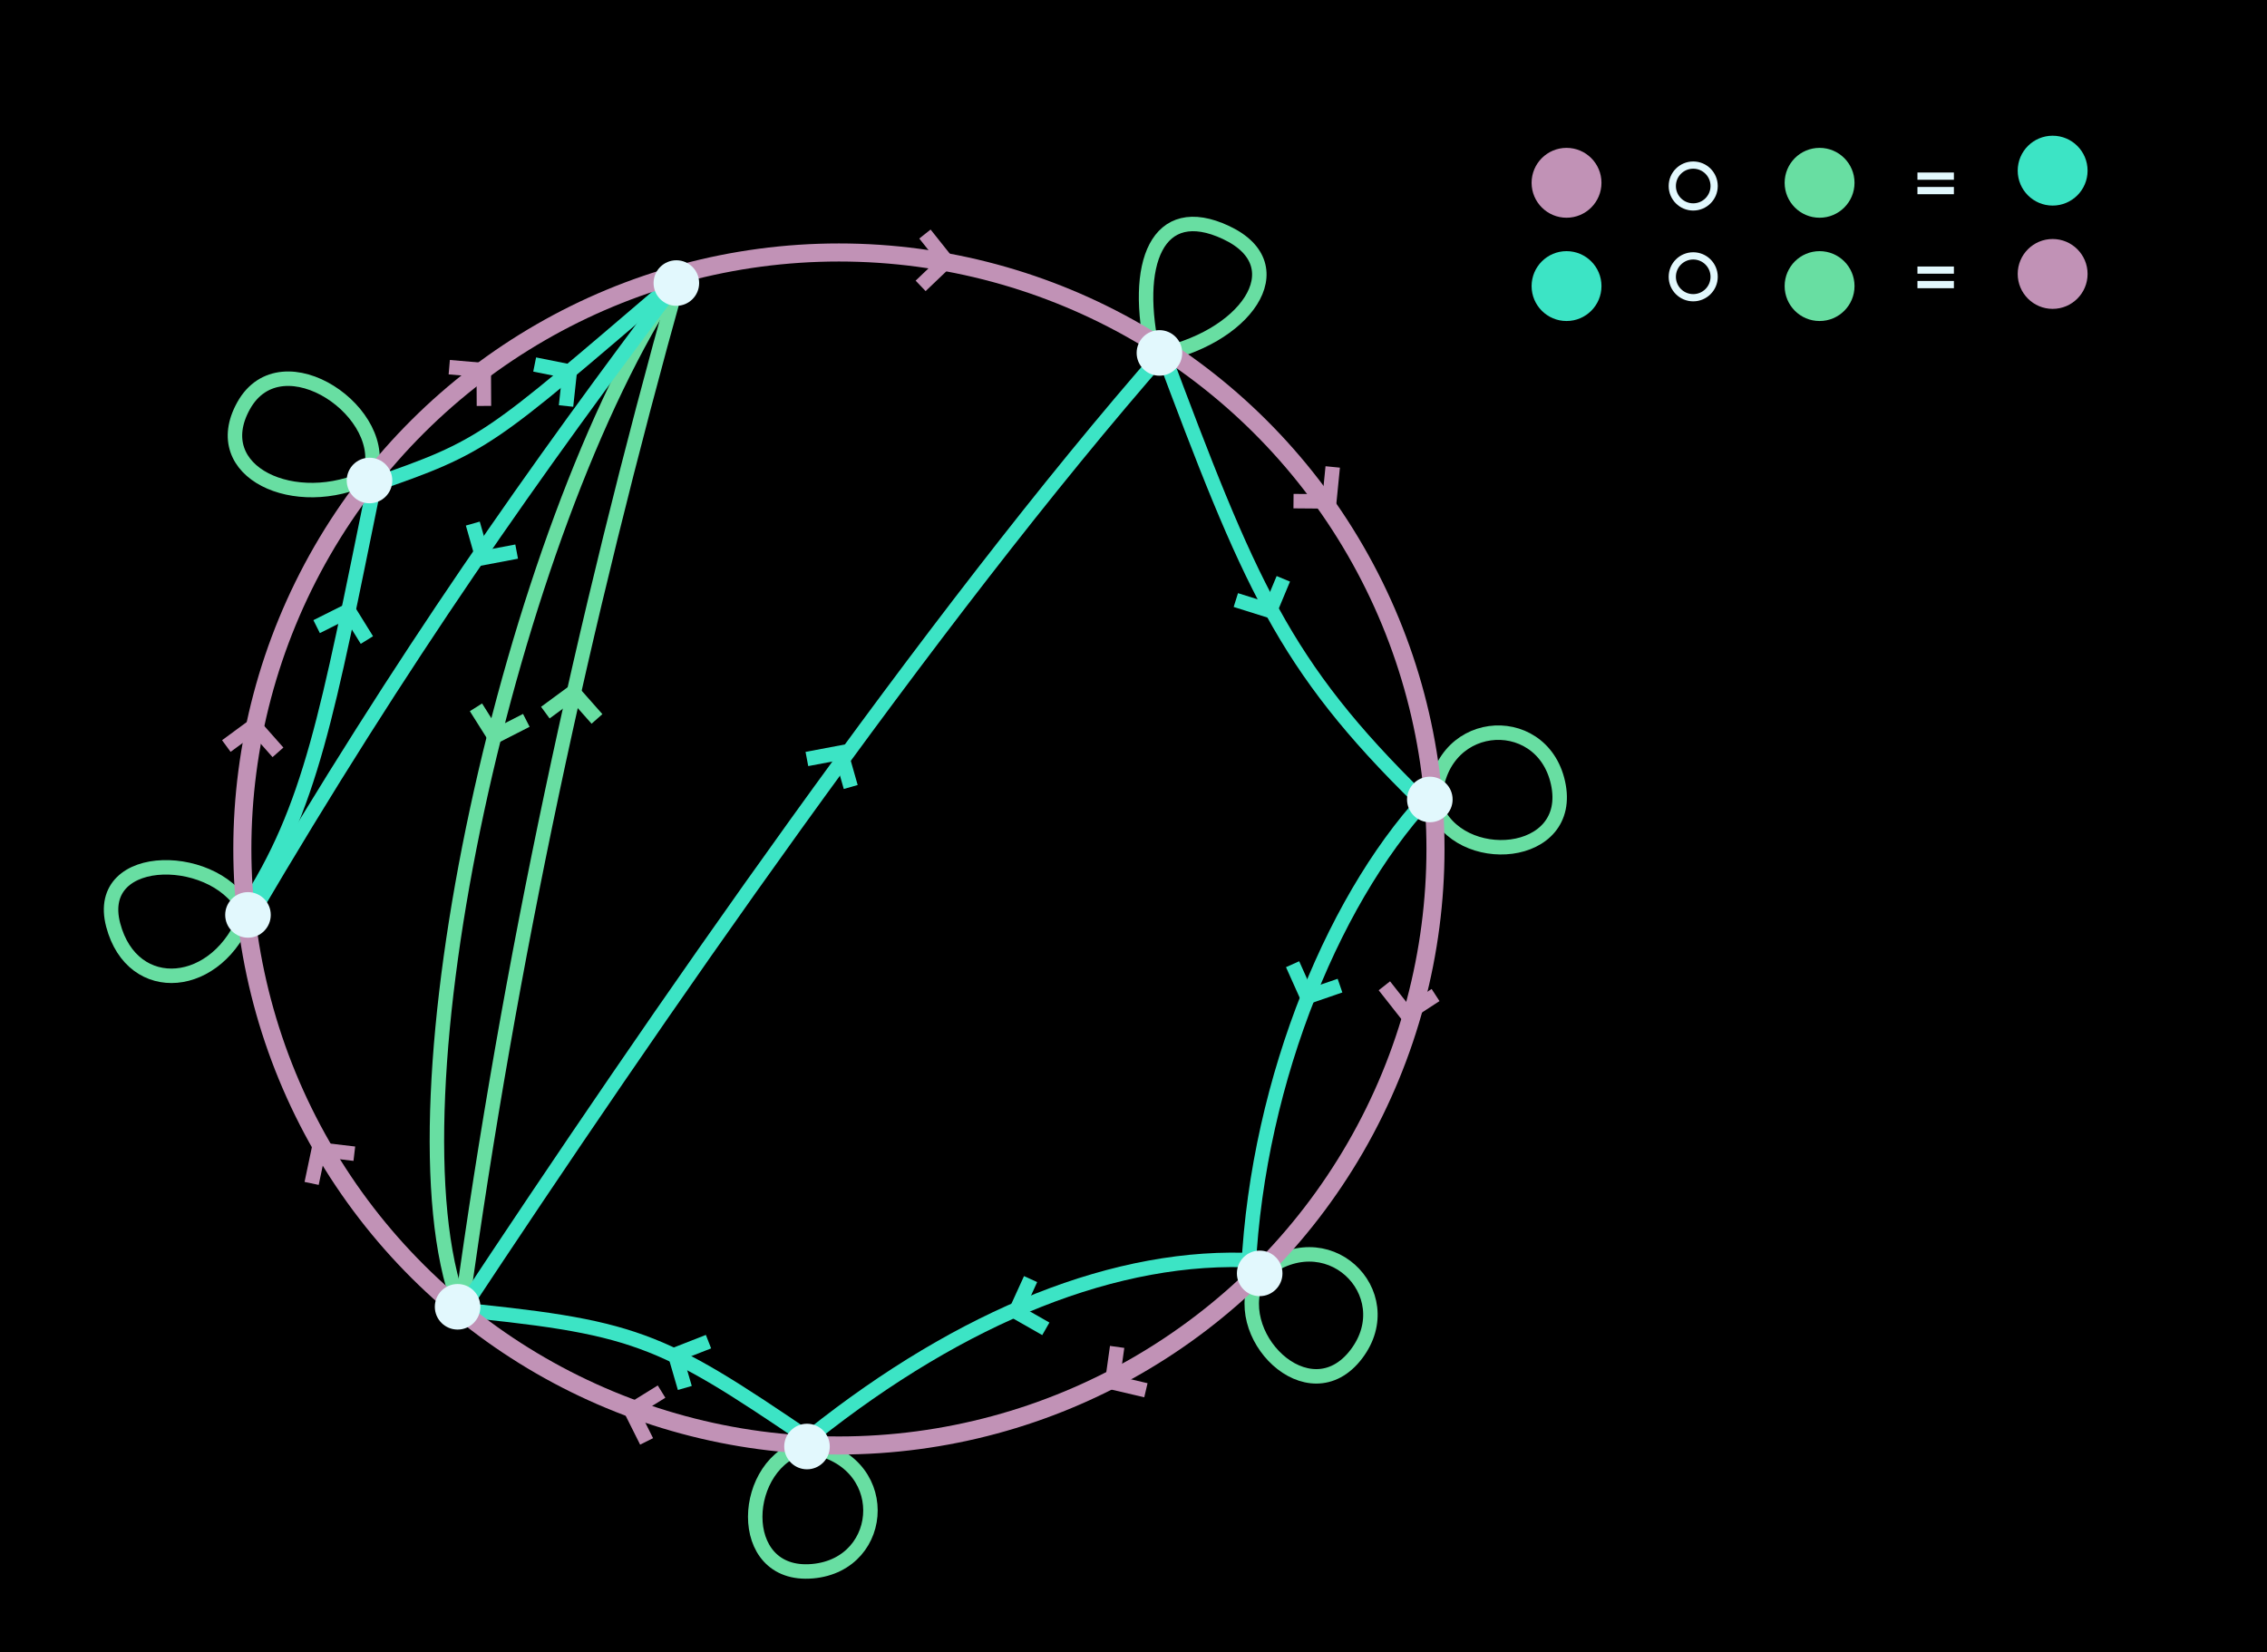 <?xml version="1.0" encoding="UTF-8" standalone="no"?>
<!-- Created with Inkscape (http://www.inkscape.org/) -->

<svg
   xmlns:dc="http://purl.org/dc/elements/1.1/"
   xmlns:cc="http://creativecommons.org/ns#"
   xmlns:rdf="http://www.w3.org/1999/02/22-rdf-syntax-ns#"
   xmlns:svg="http://www.w3.org/2000/svg"
   xmlns="http://www.w3.org/2000/svg"
   xmlns:sodipodi="http://sodipodi.sourceforge.net/DTD/sodipodi-0.dtd"
   xmlns:inkscape="http://www.inkscape.org/namespaces/inkscape"
   sodipodi:docname="papy_1.svg"
   inkscape:version="0.91 r13725"
   version="1.1"
   id="svg2"
   viewBox="0 0 627.122 457.065"
   height="128.994mm"
   width="176.988mm">
  <rect x="0" y="0" width="627.122" height="457.065" fill="#333333" stroke="none"/>
  <sodipodi:namedview
     fit-margin-bottom="0"
     fit-margin-right="0"
     fit-margin-left="0"
     fit-margin-top="0"
     inkscape:window-maximized="1"
     inkscape:window-y="24"
     inkscape:window-x="65"
     inkscape:window-height="1056"
     inkscape:window-width="1855"
     showgrid="false"
     inkscape:current-layer="layer1"
     inkscape:document-units="px"
     inkscape:cy="90.884881"
     inkscape:cx="78.748258"
     inkscape:zoom="0.84134616"
     inkscape:pageshadow="2"
     inkscape:pageopacity="0.0"
     borderopacity="1.0"
     bordercolor="#666666"
     pagecolor="#ffffff"
     id="base" />
  <defs
     id="defs4" />
  <g
     transform="translate(-53.445,-111.087)"
     id="layer1"
     inkscape:groupmode="layer"
     inkscape:label="Layer 1">
    <rect
       transform="matrix(0,-1,1,0,0,0)"
       style="color:#000000;display:inline;overflow:visible;visibility:visible;opacity:1;fill:#000000;fill-opacity:1;fill-rule:nonzero;stroke:none;stroke-width:12.147;stroke-linecap:round;stroke-linejoin:round;stroke-miterlimit:4;stroke-dasharray:none;stroke-dashoffset:0;stroke-opacity:1;marker:none;enable-background:accumulate"
       id="rect4411"
       width="457.065"
       height="627.122"
       x="-568.152"
       y="53.445" />
    <path
       sodipodi:nodetypes="csc"
       inkscape:connector-curvature="0"
       id="path4296"
       d="m 401.811,463.802 c -9.131,16.126 13.732,39.306 26.894,21.852 12.633,-16.752 -8.404,-37.82 -26.894,-21.852 z"
       style="fill:none;fill-opacity:1;fill-rule:evenodd;stroke:#68dea2;stroke-width:4;stroke-linecap:butt;stroke-linejoin:miter;stroke-miterlimit:4;stroke-dasharray:none;stroke-opacity:1" />
    <path
       sodipodi:nodetypes="ccc"
       inkscape:connector-curvature="0"
       id="path4264"
       d="m 232.314,509.871 -4.286,-8.571 8.423,-5.211"
       style="fill:none;fill-rule:evenodd;stroke:#c192b6;stroke-width:4;stroke-linecap:butt;stroke-linejoin:miter;stroke-miterlimit:4;stroke-dasharray:none;stroke-opacity:1" />
    <path
       inkscape:transform-center-y="-140.73873"
       inkscape:transform-center-x="86.7085"
       style="fill:none;fill-rule:evenodd;stroke:#c192b6;stroke-width:4;stroke-linecap:butt;stroke-linejoin:miter;stroke-miterlimit:4;stroke-dasharray:none;stroke-opacity:1"
       d="m 139.65,438.491 1.975,-9.377 9.837,1.158"
       id="path4266"
       inkscape:connector-curvature="0"
       sodipodi:nodetypes="ccc" />
    <path
       sodipodi:nodetypes="ccc"
       inkscape:connector-curvature="0"
       id="path4268"
       d="m 116.055,317.487 7.723,-5.674 6.561,7.42"
       style="fill:none;fill-rule:evenodd;stroke:#c192b6;stroke-width:4;stroke-linecap:butt;stroke-linejoin:miter;stroke-miterlimit:4;stroke-dasharray:none;stroke-opacity:1"
       inkscape:transform-center-x="-31.570795"
       inkscape:transform-center-y="-163.09776" />
    <path
       inkscape:transform-center-y="-103.77454"
       inkscape:transform-center-x="-129.06338"
       style="fill:none;fill-rule:evenodd;stroke:#c192b6;stroke-width:4;stroke-linecap:butt;stroke-linejoin:miter;stroke-miterlimit:4;stroke-dasharray:none;stroke-opacity:1"
       d="m 177.722,212.668 9.548,0.819 0.048,9.905"
       id="path4270"
       inkscape:connector-curvature="0"
       sodipodi:nodetypes="ccc" />
    <path
       sodipodi:nodetypes="ccc"
       inkscape:connector-curvature="0"
       id="path4272"
       d="m 309.31,175.838 5.968,7.498 -7.161,6.843"
       style="fill:none;fill-rule:evenodd;stroke:#c192b6;stroke-width:4;stroke-linecap:butt;stroke-linejoin:miter;stroke-miterlimit:4;stroke-dasharray:none;stroke-opacity:1"
       inkscape:transform-center-x="-164.08511"
       inkscape:transform-center-y="25.402396" />
    <path
       inkscape:transform-center-y="130.39776"
       inkscape:transform-center-x="-102.05269"
       style="fill:none;fill-rule:evenodd;stroke:#c192b6;stroke-width:4;stroke-linecap:butt;stroke-linejoin:miter;stroke-miterlimit:4;stroke-dasharray:none;stroke-opacity:1"
       d="m 422.116,240.272 -0.943,9.537 -9.904,-0.08"
       id="path4274"
       inkscape:connector-curvature="0"
       sodipodi:nodetypes="ccc" />
    <path
       sodipodi:nodetypes="ccc"
       inkscape:connector-curvature="0"
       id="path4276"
       d="m 450.565,386.377 -8.034,5.224 -6.127,-7.782"
       style="fill:none;fill-rule:evenodd;stroke:#c192b6;stroke-width:4;stroke-linecap:butt;stroke-linejoin:miter;stroke-miterlimit:4;stroke-dasharray:none;stroke-opacity:1"
       inkscape:transform-center-x="40.61574"
       inkscape:transform-center-y="161.18999" />
    <path
       inkscape:transform-center-y="83.476945"
       inkscape:transform-center-x="142.6285"
       style="fill:none;fill-rule:evenodd;stroke:#c192b6;stroke-width:4;stroke-linecap:butt;stroke-linejoin:miter;stroke-miterlimit:4;stroke-dasharray:none;stroke-opacity:1"
       d="m 370.437,495.717 -9.332,-2.182 1.375,-9.809"
       id="path4278"
       inkscape:connector-curvature="0"
       sodipodi:nodetypes="ccc" />
    <path
       inkscape:transform-center-y="181.79965"
       inkscape:transform-center-x="-16.803488"
       style="fill:none;fill-opacity:1;fill-rule:evenodd;stroke:#68dea2;stroke-width:4;stroke-linecap:butt;stroke-linejoin:miter;stroke-miterlimit:4;stroke-dasharray:none;stroke-opacity:1"
       d="m 450.358,333.964 c 6.385,17.397 38.852,14.966 34.063,-6.363 -4.597,-20.472 -34.272,-18.067 -34.063,6.363 z"
       id="path4298"
       inkscape:connector-curvature="0"
       sodipodi:nodetypes="csc" />
    <path
       sodipodi:nodetypes="csc"
       inkscape:connector-curvature="0"
       id="path4302"
       d="m 276.413,511.174 c -18.089,4.026 -19.979,36.529 1.797,34.606 20.9,-1.846 22.445,-31.579 -1.797,-34.606 z"
       style="fill:none;fill-opacity:1;fill-rule:evenodd;stroke:#68dea2;stroke-width:4;stroke-linecap:butt;stroke-linejoin:miter;stroke-miterlimit:4;stroke-dasharray:none;stroke-opacity:1"
       inkscape:transform-center-x="182.07603"
       inkscape:transform-center-y="-7.5273764" />
    <path
       sodipodi:nodetypes="csc"
       inkscape:connector-curvature="0"
       id="path4304"
       d="m 372.56,209.599 c 25.226,-4.474 39.833,-24.901 20.041,-34.183 -18.996,-8.909 -26.031,8.456 -20.041,34.183 z"
       style="fill:none;fill-opacity:1;fill-rule:evenodd;stroke:#68dea2;stroke-width:4;stroke-linecap:butt;stroke-linejoin:miter;stroke-miterlimit:4;stroke-dasharray:none;stroke-opacity:1"
       inkscape:transform-center-x="-153.65268"
       inkscape:transform-center-y="98.794918" />
    <path
       inkscape:transform-center-y="-146.641"
       inkscape:transform-center-x="-109.14998"
       style="fill:none;fill-opacity:1;fill-rule:evenodd;stroke:#68dea2;stroke-width:4;stroke-linecap:butt;stroke-linejoin:miter;stroke-miterlimit:4;stroke-dasharray:none;stroke-opacity:1"
       d="m 155.528,242.944 c 6.806,-17.237 -24.095,-38.701 -34.708,-19.59 -10.187,18.343 14.41,29.565 34.708,19.59 z"
       id="path4306"
       inkscape:connector-curvature="0"
       sodipodi:nodetypes="csc" />
    <path
       sodipodi:nodetypes="csc"
       inkscape:connector-curvature="0"
       id="path4308"
       d="m 121.685,363.831 c -7.021,-17.15 -42.499,-17.972 -36.928,3.167 5.347,20.289 29.185,18.083 36.928,-3.167 z"
       style="fill:none;fill-opacity:1;fill-rule:evenodd;stroke:#68dea2;stroke-width:4;stroke-linecap:butt;stroke-linejoin:miter;stroke-miterlimit:4;stroke-dasharray:none;stroke-opacity:1"
       inkscape:transform-center-x="20.651448"
       inkscape:transform-center-y="-184.53416" />
    <path
       sodipodi:nodetypes="cc"
       inkscape:connector-curvature="0"
       id="path4310"
       d="m 181.295,472.206 c 12.984,-94.41 33.242,-188.82 59.672,-283.231"
       style="fill:none;fill-rule:evenodd;stroke:#68dea2;stroke-width:4;stroke-linecap:butt;stroke-linejoin:miter;stroke-miterlimit:4;stroke-dasharray:none;stroke-opacity:1" />
    <path
       inkscape:transform-center-y="-163.09776"
       inkscape:transform-center-x="-31.570795"
       style="fill:none;fill-rule:evenodd;stroke:#68dea2;stroke-width:4;stroke-linecap:butt;stroke-linejoin:miter;stroke-miterlimit:4;stroke-dasharray:none;stroke-opacity:1"
       d="m 204.302,308.242 7.723,-5.674 6.561,7.42"
       id="path4331"
       inkscape:connector-curvature="0"
       sodipodi:nodetypes="ccc" />
    <path
       style="fill:none;fill-rule:evenodd;stroke:#68dea2;stroke-width:4;stroke-linecap:butt;stroke-linejoin:miter;stroke-miterlimit:4;stroke-dasharray:none;stroke-opacity:1"
       d="M 240.545,188.637 C 194.528,257.713 159.482,416.018 180.607,472.368"
       id="path4333"
       inkscape:connector-curvature="0"
       sodipodi:nodetypes="cc" />
    <path
       sodipodi:nodetypes="ccc"
       inkscape:connector-curvature="0"
       id="path4335"
       d="m 185.112,306.777 5.109,8.108 8.822,-4.502"
       style="fill:none;fill-rule:evenodd;stroke:#68dea2;stroke-width:4;stroke-linecap:butt;stroke-linejoin:miter;stroke-miterlimit:4;stroke-dasharray:none;stroke-opacity:1"
       inkscape:transform-center-x="-30.725845"
       inkscape:transform-center-y="-162.29303" />
    <path
       inkscape:transform-center-y="-5.5777542"
       inkscape:transform-center-x="8.850365"
       style="fill:none;fill-rule:evenodd;stroke:#3ce4c5;stroke-width:4;stroke-linecap:butt;stroke-linejoin:miter;stroke-miterlimit:4;stroke-dasharray:none;stroke-opacity:1"
       d="M 180.833,474.112 C 233.35,394.589 310.916,282.071 375.558,208.36"
       id="path4337"
       inkscape:connector-curvature="0"
       sodipodi:nodetypes="cc" />
    <path
       sodipodi:nodetypes="ccc"
       inkscape:connector-curvature="0"
       id="path4339"
       d="m 276.655,321.072 9.417,-1.778 2.709,9.527"
       style="fill:none;fill-rule:evenodd;stroke:#3ce4c5;stroke-width:4;stroke-linecap:butt;stroke-linejoin:miter;stroke-miterlimit:4;stroke-dasharray:none;stroke-opacity:1"
       inkscape:transform-center-x="-11.26997"
       inkscape:transform-center-y="3.9872723" />
    <path
       sodipodi:nodetypes="cc"
       inkscape:connector-curvature="0"
       id="path4341"
       d="M 277.52,509.364 C 235.342,480.7 229.352,478.178 176.665,473.026"
       style="fill:none;fill-rule:evenodd;stroke:#3ce4c5;stroke-width:4;stroke-linecap:butt;stroke-linejoin:miter;stroke-miterlimit:4;stroke-dasharray:none;stroke-opacity:1"
       inkscape:transform-center-x="4.7015604"
       inkscape:transform-center-y="9.3453544" />
    <path
       inkscape:transform-center-y="-12.053345"
       inkscape:transform-center-x="-2.971385"
       style="fill:none;fill-rule:evenodd;stroke:#3ce4c5;stroke-width:4;stroke-linecap:butt;stroke-linejoin:miter;stroke-miterlimit:4;stroke-dasharray:none;stroke-opacity:1"
       d="m 242.889,495.086 -2.675,-9.202 9.223,-3.612"
       id="path4343"
       inkscape:connector-curvature="0"
       sodipodi:nodetypes="ccc" />
    <g
       transform="matrix(-0.696,-0.718,0.718,-0.696,-17.919,142.189)"
       inkscape:transform-center-y="58.087966"
       inkscape:transform-center-x="144.03341"
       id="g4349">
      <path
         sodipodi:nodetypes="cc"
         inkscape:connector-curvature="0"
         id="path4345"
         d="m -519.714,79.782 c 28.33,-26.125 45.706,-69.205 50.858,-121.892"
         style="fill:none;fill-rule:evenodd;stroke:#3ce4c5;stroke-width:4;stroke-linecap:butt;stroke-linejoin:miter;stroke-miterlimit:4;stroke-dasharray:none;stroke-opacity:1"
         inkscape:transform-center-x="4.7015604"
         inkscape:transform-center-y="9.3453544" />
      <path
         inkscape:transform-center-y="-12.053345"
         inkscape:transform-center-x="-2.971385"
         style="fill:none;fill-rule:evenodd;stroke:#3ce4c5;stroke-width:4;stroke-linecap:butt;stroke-linejoin:miter;stroke-miterlimit:4;stroke-dasharray:none;stroke-opacity:1"
         d="m -492.69,24.737 9.202,-2.675 3.612,9.223"
         id="path4347"
         inkscape:connector-curvature="0"
         sodipodi:nodetypes="ccc" />
    </g>
    <g
       id="g4353"
       inkscape:transform-center-x="51.551366"
       inkscape:transform-center-y="146.58968"
       transform="matrix(-0.999,0.048,-0.048,-0.999,-64.878,434.135)">
      <path
         inkscape:transform-center-y="9.3453544"
         inkscape:transform-center-x="4.7015604"
         style="fill:none;fill-rule:evenodd;stroke:#3ce4c5;stroke-width:4;stroke-linecap:butt;stroke-linejoin:miter;stroke-miterlimit:4;stroke-dasharray:none;stroke-opacity:1"
         d="m -519.714,79.782 c 28.33,-26.125 52.824,-77.278 57.977,-129.965"
         id="path4355"
         inkscape:connector-curvature="0"
         sodipodi:nodetypes="cc" />
      <path
         sodipodi:nodetypes="ccc"
         inkscape:connector-curvature="0"
         id="path4357"
         d="m -490.788,26.831 9.202,-2.675 3.612,9.223"
         style="fill:none;fill-rule:evenodd;stroke:#3ce4c5;stroke-width:4;stroke-linecap:butt;stroke-linejoin:miter;stroke-miterlimit:4;stroke-dasharray:none;stroke-opacity:1"
         inkscape:transform-center-x="-2.971385"
         inkscape:transform-center-y="-12.053345" />
    </g>
    <g
       transform="matrix(-0.627,0.779,-0.779,-0.627,117.627,660.37)"
       inkscape:transform-center-y="135.85508"
       inkscape:transform-center-x="-75.428589"
       id="g4359">
      <path
         sodipodi:nodetypes="cc"
         inkscape:connector-curvature="0"
         id="path4361"
         d="m -514.188,83.965 c 35.575,-60.012 47.299,-81.461 52.451,-134.148"
         style="fill:none;fill-rule:evenodd;stroke:#3ce4c5;stroke-width:4;stroke-linecap:butt;stroke-linejoin:miter;stroke-miterlimit:4;stroke-dasharray:none;stroke-opacity:1"
         inkscape:transform-center-x="4.7015604"
         inkscape:transform-center-y="9.3453544" />
      <path
         inkscape:transform-center-y="-12.053345"
         inkscape:transform-center-x="-2.971385"
         style="fill:none;fill-rule:evenodd;stroke:#3ce4c5;stroke-width:4;stroke-linecap:butt;stroke-linejoin:miter;stroke-miterlimit:4;stroke-dasharray:none;stroke-opacity:1"
         d="m -485.507,17.444 9.202,-2.675 3.612,9.223"
         id="path4363"
         inkscape:connector-curvature="0"
         sodipodi:nodetypes="ccc" />
    </g>
    <path
       sodipodi:nodetypes="cc"
       inkscape:connector-curvature="0"
       id="path4365"
       d="M 240.921,188.814 C 201.851,240.601 165.098,292.364 122.677,364.637"
       style="fill:none;fill-rule:evenodd;stroke:#3ce4c5;stroke-width:4;stroke-linecap:butt;stroke-linejoin:miter;stroke-miterlimit:4;stroke-dasharray:none;stroke-opacity:1"
       inkscape:transform-center-x="-8.8503663"
       inkscape:transform-center-y="5.5777559" />
    <path
       inkscape:transform-center-y="-3.9872721"
       inkscape:transform-center-x="11.269969"
       style="fill:none;fill-rule:evenodd;stroke:#3ce4c5;stroke-width:4;stroke-linecap:butt;stroke-linejoin:miter;stroke-miterlimit:4;stroke-dasharray:none;stroke-opacity:1"
       d="m 196.367,263.692 -9.417,1.778 -2.709,-9.527"
       id="path4367"
       inkscape:connector-curvature="0"
       sodipodi:nodetypes="ccc" />
    <path
       inkscape:transform-center-y="-2.7599008"
       inkscape:transform-center-x="10.090755"
       style="fill:none;fill-rule:evenodd;stroke:#3ce4c5;stroke-width:4;stroke-linecap:butt;stroke-linejoin:miter;stroke-miterlimit:4;stroke-dasharray:none;stroke-opacity:1"
       d="m 121.404,362.345 c 18.109,-27.789 22.576,-53.515 35.52,-116.861"
       id="path4369"
       inkscape:connector-curvature="0"
       sodipodi:nodetypes="cc" />
    <path
       sodipodi:nodetypes="ccc"
       inkscape:connector-curvature="0"
       id="path4371"
       d="m 154.938,288.161 -5.048,-8.146 -8.856,4.436"
       style="fill:none;fill-rule:evenodd;stroke:#3ce4c5;stroke-width:4;stroke-linecap:butt;stroke-linejoin:miter;stroke-miterlimit:4;stroke-dasharray:none;stroke-opacity:1"
       inkscape:transform-center-x="-12.169422"
       inkscape:transform-center-y="4.9627069" />
    <path
       sodipodi:nodetypes="cc"
       inkscape:connector-curvature="0"
       id="path4373"
       d="m 156.436,245.285 c 31.374,-10.763 32.235,-12.325 81.416,-54.295"
       style="fill:none;fill-rule:evenodd;stroke:#3ce4c5;stroke-width:4;stroke-linecap:butt;stroke-linejoin:miter;stroke-miterlimit:4;stroke-dasharray:none;stroke-opacity:1"
       inkscape:transform-center-x="-111.31838"
       inkscape:transform-center-y="-85.393874" />
    <path
       inkscape:transform-center-y="-67.08859"
       inkscape:transform-center-x="-119.76947"
       style="fill:none;fill-rule:evenodd;stroke:#3ce4c5;stroke-width:4;stroke-linecap:butt;stroke-linejoin:miter;stroke-miterlimit:4;stroke-dasharray:none;stroke-opacity:1"
       d="m 210.027,223.41 1.033,-9.527 -9.71,-1.952"
       id="path4375"
       inkscape:connector-curvature="0"
       sodipodi:nodetypes="ccc" />
    <circle
       transform="matrix(0,-1,1,0,0,0)"
       r="165.03"
       cy="285.514"
       cx="-345.968"
       id="path4262"
       style="color:#000000;display:inline;overflow:visible;visibility:visible;opacity:1;fill:none;fill-opacity:1;fill-rule:nonzero;stroke:#c192b6;stroke-width:5;stroke-linecap:round;stroke-linejoin:round;stroke-miterlimit:4;stroke-dasharray:none;stroke-dashoffset:0;stroke-opacity:1;marker:none;enable-background:accumulate" />
    <circle
       transform="matrix(0,-1,1,0,0,0)"
       r="6.303"
       cy="276.686"
       cx="-511.287"
       id="path4280"
       style="color:#000000;display:inline;overflow:visible;visibility:visible;opacity:1;fill:#e2f8fd;fill-opacity:1;fill-rule:nonzero;stroke:none;stroke-width:4;stroke-linecap:round;stroke-linejoin:round;stroke-miterlimit:4;stroke-dasharray:none;stroke-dashoffset:0;stroke-opacity:1;marker:none;enable-background:accumulate" />
    <circle
       transform="matrix(0,-1,1,0,0,0)"
       style="color:#000000;display:inline;overflow:visible;visibility:visible;opacity:1;fill:#e2f8fd;fill-opacity:1;fill-rule:nonzero;stroke:none;stroke-width:4;stroke-linecap:round;stroke-linejoin:round;stroke-miterlimit:4;stroke-dasharray:none;stroke-dashoffset:0;stroke-opacity:1;marker:none;enable-background:accumulate"
       id="circle4282"
       cx="-472.627"
       cy="180.034"
       r="6.303" />
    <circle
       transform="matrix(0,-1,1,0,0,0)"
       r="6.303"
       cy="122.044"
       cx="-364.209"
       id="circle4284"
       style="color:#000000;display:inline;overflow:visible;visibility:visible;opacity:1;fill:#e2f8fd;fill-opacity:1;fill-rule:nonzero;stroke:none;stroke-width:4;stroke-linecap:round;stroke-linejoin:round;stroke-miterlimit:4;stroke-dasharray:none;stroke-dashoffset:0;stroke-opacity:1;marker:none;enable-background:accumulate" />
    <circle
       transform="matrix(0,-1,1,0,0,0)"
       style="color:#000000;display:inline;overflow:visible;visibility:visible;opacity:1;fill:#e2f8fd;fill-opacity:1;fill-rule:nonzero;stroke:none;stroke-width:4;stroke-linecap:round;stroke-linejoin:round;stroke-miterlimit:4;stroke-dasharray:none;stroke-dashoffset:0;stroke-opacity:1;marker:none;enable-background:accumulate"
       id="circle4286"
       cx="-244.025"
       cy="155.661"
       r="6.303" />
    <circle
       transform="matrix(0,-1,1,0,0,0)"
       r="6.303"
       cy="240.547"
       cx="-189.396"
       id="circle4288"
       style="color:#000000;display:inline;overflow:visible;visibility:visible;opacity:1;fill:#e2f8fd;fill-opacity:1;fill-rule:nonzero;stroke:none;stroke-width:4;stroke-linecap:round;stroke-linejoin:round;stroke-miterlimit:4;stroke-dasharray:none;stroke-dashoffset:0;stroke-opacity:1;marker:none;enable-background:accumulate" />
    <circle
       transform="matrix(0,-1,1,0,0,0)"
       style="color:#000000;display:inline;overflow:visible;visibility:visible;opacity:1;fill:#e2f8fd;fill-opacity:1;fill-rule:nonzero;stroke:none;stroke-width:4;stroke-linecap:round;stroke-linejoin:round;stroke-miterlimit:4;stroke-dasharray:none;stroke-dashoffset:0;stroke-opacity:1;marker:none;enable-background:accumulate"
       id="circle4290"
       cx="-208.726"
       cy="374.178"
       r="6.303" />
    <circle
       transform="matrix(0,-1,1,0,0,0)"
       r="6.303"
       cy="448.977"
       cx="-332.272"
       id="circle4292"
       style="color:#000000;display:inline;overflow:visible;visibility:visible;opacity:1;fill:#e2f8fd;fill-opacity:1;fill-rule:nonzero;stroke:none;stroke-width:4;stroke-linecap:round;stroke-linejoin:round;stroke-miterlimit:4;stroke-dasharray:none;stroke-dashoffset:0;stroke-opacity:1;marker:none;enable-background:accumulate" />
    <circle
       transform="matrix(0,-1,1,0,0,0)"
       style="color:#000000;display:inline;overflow:visible;visibility:visible;opacity:1;fill:#e2f8fd;fill-opacity:1;fill-rule:nonzero;stroke:none;stroke-width:4;stroke-linecap:round;stroke-linejoin:round;stroke-miterlimit:4;stroke-dasharray:none;stroke-dashoffset:0;stroke-opacity:1;marker:none;enable-background:accumulate"
       id="circle4294"
       cx="-463.382"
       cy="401.912"
       r="6.303" />
    <g
       id="g4516">
      <circle
         transform="matrix(0,-1,1,0,0,0)"
         r="9.665"
         cy="486.798"
         cx="-190.236"
         id="circle4377"
         style="color:#000000;display:inline;overflow:visible;visibility:visible;opacity:1;fill:#3ce4c5;fill-opacity:1;fill-rule:nonzero;stroke:none;stroke-width:4;stroke-linecap:round;stroke-linejoin:round;stroke-miterlimit:4;stroke-dasharray:none;stroke-dashoffset:0;stroke-opacity:1;marker:none;enable-background:accumulate" />
      <circle
         transform="matrix(0,-1,1,0,0,0)"
         style="color:#000000;display:inline;overflow:visible;visibility:visible;opacity:1;fill:#3ce4c5;fill-opacity:1;fill-rule:nonzero;stroke:none;stroke-width:4;stroke-linecap:round;stroke-linejoin:round;stroke-miterlimit:4;stroke-dasharray:none;stroke-dashoffset:0;stroke-opacity:1;marker:none;enable-background:accumulate"
         id="circle4379"
         cx="-158.299"
         cy="621.269"
         r="9.665" />
      <circle
         style="color:#000000;display:inline;overflow:visible;visibility:visible;opacity:1;fill:#c192b6;fill-opacity:1;fill-rule:nonzero;stroke:none;stroke-width:4;stroke-linecap:round;stroke-linejoin:round;stroke-miterlimit:4;stroke-dasharray:none;stroke-dashoffset:0;stroke-opacity:1;marker:none;enable-background:accumulate"
         id="circle4385"
         cx="161.661"
         cy="486.798"
         r="9.665"
         transform="matrix(0,1,1,0,0,0)" />
      <circle
         r="9.665"
         cy="621.269"
         cx="186.875"
         id="circle4387"
         style="color:#000000;display:inline;overflow:visible;visibility:visible;opacity:1;fill:#c192b6;fill-opacity:1;fill-rule:nonzero;stroke:none;stroke-width:4;stroke-linecap:round;stroke-linejoin:round;stroke-miterlimit:4;stroke-dasharray:none;stroke-dashoffset:0;stroke-opacity:1;marker:none;enable-background:accumulate"
         transform="matrix(0,1,1,0,0,0)" />
      <circle
         transform="matrix(0,-1,1,0,0,0)"
         style="color:#000000;display:inline;overflow:visible;visibility:visible;opacity:1;fill:#68dea2;fill-opacity:1;fill-rule:nonzero;stroke:none;stroke-width:4;stroke-linecap:round;stroke-linejoin:round;stroke-miterlimit:4;stroke-dasharray:none;stroke-dashoffset:0;stroke-opacity:1;marker:none;enable-background:accumulate"
         id="circle4389"
         cx="-190.236"
         cy="556.797"
         r="9.665" />
      <circle
         transform="matrix(0,1,1,0,0,0)"
         r="9.665"
         cy="556.797"
         cx="161.661"
         id="circle4391"
         style="color:#000000;display:inline;overflow:visible;visibility:visible;opacity:1;fill:#68dea2;fill-opacity:1;fill-rule:nonzero;stroke:none;stroke-width:4;stroke-linecap:round;stroke-linejoin:round;stroke-miterlimit:4;stroke-dasharray:none;stroke-dashoffset:0;stroke-opacity:1;marker:none;enable-background:accumulate" />
      <circle
         transform="matrix(0,-1,1,0,0,0)"
         r="5.79"
         cy="521.84"
         cx="-187.668"
         id="circle4393"
         style="color:#000000;display:inline;overflow:visible;visibility:visible;opacity:1;fill:none;fill-opacity:1;fill-rule:nonzero;stroke:#e2f8fd;stroke-width:2;stroke-linecap:round;stroke-linejoin:round;stroke-miterlimit:4;stroke-dasharray:none;stroke-dashoffset:0;stroke-opacity:1;marker:none;enable-background:accumulate" />
      <circle
         style="color:#000000;display:inline;overflow:visible;visibility:visible;opacity:1;fill:none;fill-opacity:1;fill-rule:nonzero;stroke:#e2f8fd;stroke-width:2;stroke-linecap:round;stroke-linejoin:round;stroke-miterlimit:4;stroke-dasharray:none;stroke-dashoffset:0;stroke-opacity:1;marker:none;enable-background:accumulate"
         id="circle4395"
         cx="162.549"
         cy="521.84"
         r="5.79"
         transform="matrix(0,1,1,0,0,0)" />
      <g
         id="g4401"
         transform="matrix(0,-1,1,0,218.152,2.397)">
        <path
           inkscape:connector-curvature="0"
           id="path4397"
           d="m -187.42,365.717 0,10.085"
           style="fill:none;fill-rule:evenodd;stroke:#e2f8fd;stroke-width:2;stroke-linecap:butt;stroke-linejoin:miter;stroke-miterlimit:4;stroke-dasharray:none;stroke-opacity:1" />
        <path
           style="fill:none;fill-rule:evenodd;stroke:#e2f8fd;stroke-width:2;stroke-linecap:butt;stroke-linejoin:miter;stroke-miterlimit:4;stroke-dasharray:none;stroke-opacity:1"
           d="m -183.42,365.717 0,10.085"
           id="path4399"
           inkscape:connector-curvature="0" />
      </g>
      <g
         id="g4405"
         transform="matrix(0,-1,1,0,218.152,-23.603)">
        <path
           style="fill:none;fill-rule:evenodd;stroke:#e2f8fd;stroke-width:2;stroke-linecap:butt;stroke-linejoin:miter;stroke-miterlimit:4;stroke-dasharray:none;stroke-opacity:1"
           d="m -187.42,365.717 0,10.085"
           id="path4407"
           inkscape:connector-curvature="0" />
        <path
           inkscape:connector-curvature="0"
           id="path4409"
           d="m -183.42,365.717 0,10.085"
           style="fill:none;fill-rule:evenodd;stroke:#e2f8fd;stroke-width:2;stroke-linecap:butt;stroke-linejoin:miter;stroke-miterlimit:4;stroke-dasharray:none;stroke-opacity:1" />
      </g>
    </g>
  </g>
</svg>
